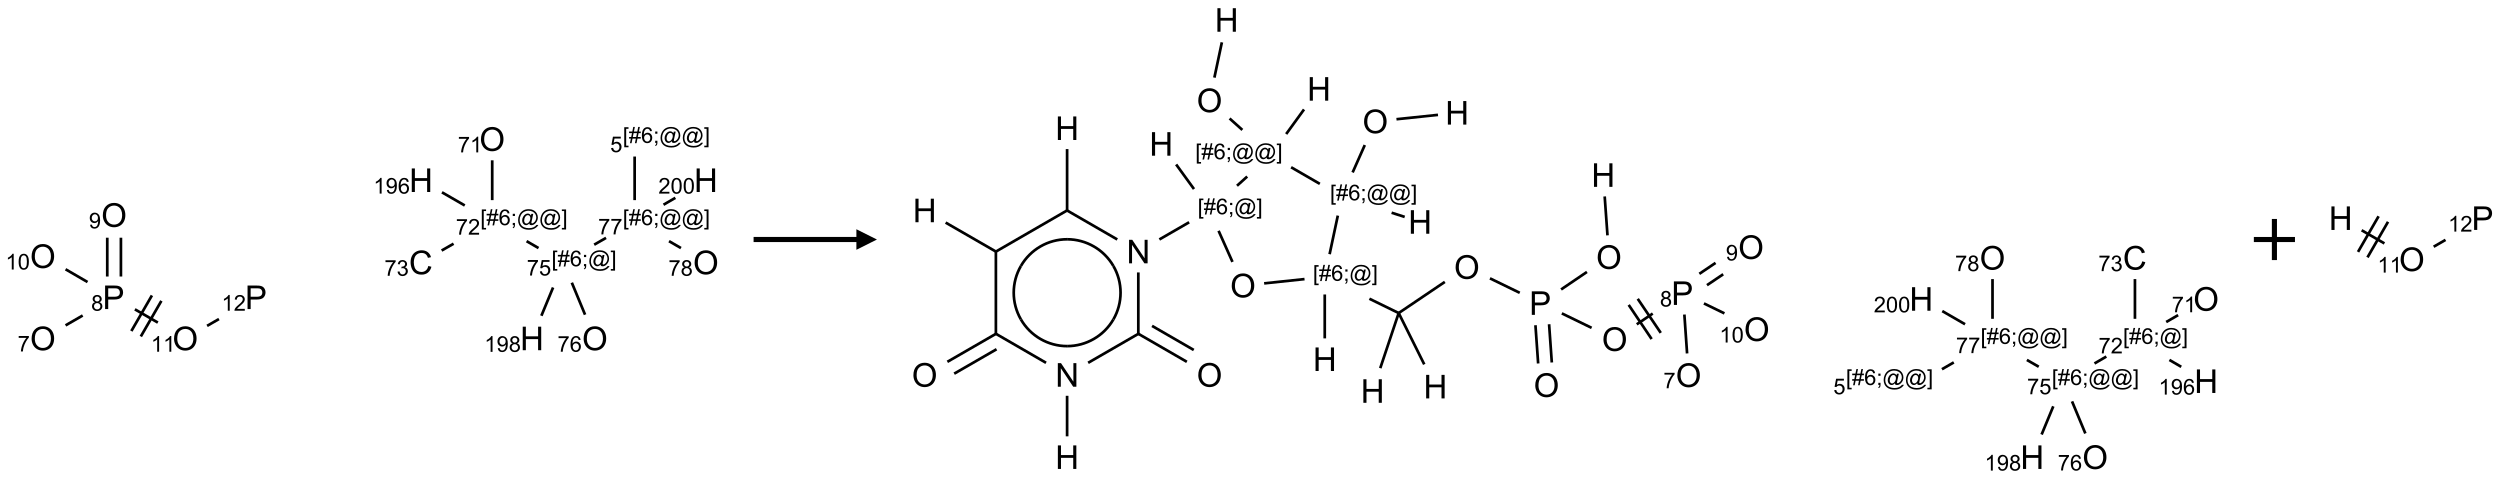 <?xml version="1.0" encoding="UTF-8"?>
<svg xmlns="http://www.w3.org/2000/svg" xmlns:xlink="http://www.w3.org/1999/xlink" width="1216" height="233" viewBox="0 0 1216 233">
<defs>
<g>
<g id="glyph-0-0">
<path d="M 2 0 L 2 -10 L 10 -10 L 10 0 Z M 2.25 -0.25 L 9.75 -0.25 L 9.75 -9.75 L 2.25 -9.75 Z M 2.25 -0.25 "/>
</g>
<g id="glyph-0-1">
<path d="M 0.773 -5.578 C 0.773 -7.48 1.285 -8.969 2.305 -10.043 C 3.324 -11.117 4.645 -11.656 6.258 -11.656 C 7.316 -11.656 8.27 -11.402 9.117 -10.898 C 9.965 -10.395 10.613 -9.688 11.059 -8.785 C 11.504 -7.883 11.727 -6.855 11.727 -5.711 C 11.727 -4.551 11.492 -3.512 11.023 -2.594 C 10.555 -1.676 9.891 -0.984 9.031 -0.512 C 8.172 -0.039 7.246 0.195 6.25 0.195 C 5.172 0.195 4.207 -0.066 3.359 -0.586 C 2.512 -1.105 1.867 -1.816 1.43 -2.719 C 0.992 -3.621 0.773 -4.574 0.773 -5.578 Z M 2.336 -5.555 C 2.336 -4.176 2.707 -3.086 3.449 -2.293 C 4.191 -1.5 5.121 -1.102 6.242 -1.102 C 7.383 -1.102 8.32 -1.504 9.059 -2.305 C 9.797 -3.105 10.164 -4.246 10.164 -5.719 C 10.164 -6.652 10.008 -7.465 9.691 -8.16 C 9.375 -8.855 8.914 -9.395 8.309 -9.777 C 7.703 -10.16 7.02 -10.352 6.266 -10.352 C 5.191 -10.352 4.27 -9.984 3.496 -9.246 C 2.723 -8.508 2.336 -7.277 2.336 -5.555 Z M 2.336 -5.555 "/>
</g>
<g id="glyph-0-2">
<path d="M 1.234 0 L 1.234 -11.453 L 5.555 -11.453 C 6.316 -11.453 6.895 -11.418 7.297 -11.344 C 7.859 -11.25 8.332 -11.07 8.711 -10.809 C 9.09 -10.547 9.398 -10.176 9.629 -9.703 C 9.859 -9.23 9.977 -8.707 9.977 -8.141 C 9.977 -7.168 9.668 -6.344 9.047 -5.668 C 8.426 -4.992 7.309 -4.656 5.688 -4.656 L 2.75 -4.656 L 2.75 0 Z M 2.75 -6.008 L 5.711 -6.008 C 6.691 -6.008 7.387 -6.191 7.797 -6.555 C 8.207 -6.918 8.414 -7.434 8.414 -8.094 C 8.414 -8.574 8.293 -8.984 8.051 -9.324 C 7.809 -9.664 7.488 -9.891 7.094 -10 C 6.84 -10.066 6.367 -10.102 5.68 -10.102 L 2.75 -10.102 Z M 2.75 -6.008 "/>
</g>
<g id="glyph-0-3">
<path d="M 9.406 -4.016 L 10.922 -3.633 C 10.605 -2.387 10.031 -1.438 9.207 -0.785 C 8.383 -0.133 7.371 0.195 6.18 0.195 C 4.945 0.195 3.941 -0.055 3.168 -0.559 C 2.395 -1.062 1.805 -1.789 1.402 -2.742 C 1 -3.695 0.797 -4.719 0.797 -5.812 C 0.797 -7.004 1.023 -8.047 1.48 -8.934 C 1.938 -9.82 2.586 -10.496 3.426 -10.957 C 4.266 -11.418 5.191 -11.648 6.203 -11.648 C 7.348 -11.648 8.312 -11.355 9.094 -10.773 C 9.875 -10.191 10.418 -9.371 10.727 -8.312 L 9.234 -7.961 C 8.969 -8.793 8.582 -9.402 8.078 -9.781 C 7.574 -10.16 6.938 -10.352 6.172 -10.352 C 5.293 -10.352 4.555 -10.141 3.965 -9.719 C 3.375 -9.297 2.957 -8.73 2.719 -8.02 C 2.48 -7.309 2.359 -6.574 2.359 -5.82 C 2.359 -4.848 2.5 -3.996 2.785 -3.27 C 3.07 -2.543 3.512 -2 4.109 -1.641 C 4.707 -1.281 5.355 -1.102 6.055 -1.102 C 6.902 -1.102 7.621 -1.348 8.211 -1.836 C 8.801 -2.324 9.199 -3.051 9.406 -4.016 Z M 9.406 -4.016 "/>
</g>
<g id="glyph-0-4">
<path d="M 1.281 0 L 1.281 -11.453 L 2.797 -11.453 L 2.797 -6.75 L 8.75 -6.75 L 8.75 -11.453 L 10.266 -11.453 L 10.266 0 L 8.75 0 L 8.75 -5.398 L 2.797 -5.398 L 2.797 0 Z M 1.281 0 "/>
</g>
<g id="glyph-0-5">
<path d="M 1.219 0 L 1.219 -11.453 L 2.773 -11.453 L 8.789 -2.461 L 8.789 -11.453 L 10.242 -11.453 L 10.242 0 L 8.688 0 L 2.672 -9 L 2.672 0 Z M 1.219 0 "/>
</g>
<g id="glyph-1-0">
<path d="M 1.332 0 L 1.332 -6.668 L 6.668 -6.668 L 6.668 0 Z M 1.5 -0.168 L 6.5 -0.168 L 6.5 -6.5 L 1.5 -6.5 Z M 1.5 -0.168 "/>
</g>
<g id="glyph-1-1">
<path d="M 0.504 -6.637 L 0.504 -7.535 L 5.449 -7.535 L 5.449 -6.809 C 4.961 -6.289 4.48 -5.602 4.004 -4.746 C 3.527 -3.887 3.156 -3.004 2.895 -2.098 C 2.707 -1.461 2.59 -0.762 2.535 0 L 1.574 0 C 1.582 -0.602 1.703 -1.328 1.926 -2.176 C 2.152 -3.027 2.477 -3.848 2.898 -4.637 C 3.32 -5.426 3.77 -6.094 4.246 -6.637 Z M 0.504 -6.637 "/>
</g>
<g id="glyph-1-2">
<path d="M 1.887 -4.141 C 1.496 -4.281 1.207 -4.484 1.02 -4.75 C 0.832 -5.016 0.738 -5.328 0.738 -5.699 C 0.738 -6.254 0.938 -6.719 1.34 -7.098 C 1.738 -7.477 2.27 -7.668 2.934 -7.668 C 3.598 -7.668 4.137 -7.473 4.543 -7.086 C 4.949 -6.699 5.152 -6.227 5.152 -5.672 C 5.152 -5.316 5.059 -5.008 4.871 -4.746 C 4.688 -4.484 4.406 -4.281 4.027 -4.141 C 4.496 -3.988 4.852 -3.742 5.098 -3.402 C 5.34 -3.062 5.465 -2.656 5.465 -2.184 C 5.465 -1.531 5.234 -0.98 4.77 -0.535 C 4.309 -0.09 3.703 0.129 2.949 0.129 C 2.195 0.129 1.586 -0.094 1.125 -0.539 C 0.664 -0.984 0.434 -1.543 0.434 -2.207 C 0.434 -2.703 0.559 -3.121 0.809 -3.457 C 1.062 -3.793 1.422 -4.02 1.887 -4.141 Z M 1.699 -5.73 C 1.699 -5.367 1.812 -5.074 2.047 -4.844 C 2.281 -4.613 2.582 -4.5 2.953 -4.5 C 3.312 -4.5 3.609 -4.613 3.84 -4.84 C 4.07 -5.066 4.188 -5.348 4.188 -5.676 C 4.188 -6.02 4.07 -6.309 3.832 -6.543 C 3.594 -6.777 3.297 -6.895 2.941 -6.895 C 2.586 -6.895 2.289 -6.781 2.051 -6.551 C 1.816 -6.324 1.699 -6.047 1.699 -5.73 Z M 1.395 -2.203 C 1.395 -1.938 1.461 -1.676 1.586 -1.426 C 1.711 -1.176 1.902 -0.984 2.152 -0.848 C 2.402 -0.711 2.672 -0.641 2.957 -0.641 C 3.406 -0.641 3.777 -0.785 4.066 -1.074 C 4.359 -1.363 4.504 -1.727 4.504 -2.172 C 4.504 -2.625 4.355 -2.996 4.055 -3.293 C 3.754 -3.586 3.379 -3.734 2.926 -3.734 C 2.484 -3.734 2.121 -3.59 1.832 -3.297 C 1.543 -3.004 1.395 -2.641 1.395 -2.203 Z M 1.395 -2.203 "/>
</g>
<g id="glyph-1-3">
<path d="M 0.582 -1.766 L 1.484 -1.848 C 1.562 -1.426 1.707 -1.117 1.922 -0.926 C 2.137 -0.734 2.414 -0.641 2.75 -0.641 C 3.039 -0.641 3.289 -0.707 3.508 -0.84 C 3.727 -0.973 3.902 -1.148 4.043 -1.367 C 4.18 -1.586 4.297 -1.887 4.391 -2.262 C 4.484 -2.637 4.531 -3.016 4.531 -3.406 C 4.531 -3.449 4.531 -3.512 4.527 -3.594 C 4.34 -3.297 4.082 -3.055 3.758 -2.867 C 3.434 -2.68 3.082 -2.59 2.703 -2.59 C 2.07 -2.59 1.535 -2.816 1.098 -3.277 C 0.66 -3.734 0.441 -4.34 0.441 -5.09 C 0.441 -5.863 0.672 -6.484 1.129 -6.957 C 1.586 -7.43 2.156 -7.668 2.844 -7.668 C 3.34 -7.668 3.793 -7.531 4.207 -7.266 C 4.617 -7 4.93 -6.617 5.145 -6.121 C 5.355 -5.629 5.465 -4.91 5.465 -3.973 C 5.465 -2.996 5.359 -2.223 5.145 -1.645 C 4.934 -1.066 4.617 -0.625 4.199 -0.324 C 3.781 -0.02 3.293 0.129 2.73 0.129 C 2.133 0.129 1.645 -0.035 1.266 -0.367 C 0.887 -0.699 0.66 -1.164 0.582 -1.766 Z M 4.422 -5.137 C 4.422 -5.676 4.277 -6.102 3.992 -6.418 C 3.707 -6.734 3.359 -6.891 2.957 -6.891 C 2.543 -6.891 2.18 -6.719 1.871 -6.379 C 1.562 -6.039 1.406 -5.598 1.406 -5.059 C 1.406 -4.57 1.555 -4.176 1.848 -3.871 C 2.141 -3.566 2.5 -3.418 2.934 -3.418 C 3.367 -3.418 3.723 -3.57 4.004 -3.871 C 4.281 -4.176 4.422 -4.598 4.422 -5.137 Z M 4.422 -5.137 "/>
</g>
<g id="glyph-1-4">
<path d="M 3.973 0 L 3.035 0 L 3.035 -5.973 C 2.809 -5.758 2.516 -5.543 2.148 -5.328 C 1.781 -5.113 1.453 -4.953 1.16 -4.844 L 1.16 -5.75 C 1.684 -5.996 2.145 -6.297 2.535 -6.645 C 2.93 -6.996 3.207 -7.336 3.371 -7.668 L 3.973 -7.668 Z M 3.973 0 "/>
</g>
<g id="glyph-1-5">
<path d="M 0.441 -3.766 C 0.441 -4.668 0.535 -5.395 0.723 -5.945 C 0.906 -6.496 1.184 -6.922 1.551 -7.219 C 1.918 -7.516 2.375 -7.668 2.934 -7.668 C 3.344 -7.668 3.703 -7.586 4.012 -7.418 C 4.32 -7.254 4.574 -7.016 4.777 -6.707 C 4.977 -6.395 5.137 -6.016 5.25 -5.57 C 5.363 -5.125 5.422 -4.523 5.422 -3.766 C 5.422 -2.871 5.328 -2.148 5.145 -1.598 C 4.961 -1.047 4.688 -0.621 4.32 -0.32 C 3.953 -0.02 3.492 0.129 2.934 0.129 C 2.195 0.129 1.617 -0.133 1.199 -0.66 C 0.695 -1.297 0.441 -2.332 0.441 -3.766 Z M 1.406 -3.766 C 1.406 -2.512 1.555 -1.68 1.848 -1.262 C 2.141 -0.848 2.5 -0.641 2.934 -0.641 C 3.363 -0.641 3.727 -0.848 4.02 -1.266 C 4.312 -1.684 4.457 -2.516 4.457 -3.766 C 4.457 -5.023 4.312 -5.859 4.02 -6.27 C 3.727 -6.684 3.359 -6.891 2.922 -6.891 C 2.492 -6.891 2.148 -6.707 1.891 -6.344 C 1.566 -5.879 1.406 -5.02 1.406 -3.766 Z M 1.406 -3.766 "/>
</g>
<g id="glyph-1-6">
<path d="M 5.371 -0.902 L 5.371 0 L 0.324 0 C 0.316 -0.227 0.352 -0.441 0.434 -0.652 C 0.562 -0.996 0.766 -1.332 1.051 -1.668 C 1.332 -2 1.742 -2.387 2.277 -2.824 C 3.105 -3.504 3.668 -4.043 3.957 -4.441 C 4.25 -4.84 4.395 -5.215 4.395 -5.566 C 4.395 -5.938 4.262 -6.254 3.996 -6.508 C 3.73 -6.762 3.387 -6.891 2.957 -6.891 C 2.508 -6.891 2.145 -6.754 1.875 -6.484 C 1.605 -6.215 1.469 -5.84 1.465 -5.359 L 0.5 -5.457 C 0.566 -6.176 0.812 -6.727 1.246 -7.102 C 1.676 -7.477 2.254 -7.668 2.98 -7.668 C 3.711 -7.668 4.293 -7.465 4.719 -7.059 C 5.145 -6.652 5.359 -6.148 5.359 -5.547 C 5.359 -5.242 5.297 -4.941 5.172 -4.645 C 5.047 -4.352 4.84 -4.039 4.551 -3.715 C 4.262 -3.387 3.777 -2.938 3.105 -2.371 C 2.543 -1.898 2.18 -1.578 2.02 -1.41 C 1.859 -1.242 1.73 -1.07 1.625 -0.902 Z M 5.371 -0.902 "/>
</g>
<g id="glyph-1-7">
<path d="M 0.723 2.121 L 0.723 -7.637 L 2.793 -7.637 L 2.793 -6.859 L 1.66 -6.859 L 1.66 1.344 L 2.793 1.344 L 2.793 2.121 Z M 0.723 2.121 "/>
</g>
<g id="glyph-1-8">
<path d="M 0.535 0.129 L 0.988 -2.09 L 0.109 -2.09 L 0.109 -2.863 L 1.145 -2.863 L 1.531 -4.754 L 0.109 -4.754 L 0.109 -5.531 L 1.688 -5.531 L 2.141 -7.766 L 2.922 -7.766 L 2.469 -5.531 L 4.109 -5.531 L 4.562 -7.766 L 5.348 -7.766 L 4.895 -5.531 L 5.797 -5.531 L 5.797 -4.754 L 4.738 -4.754 L 4.348 -2.863 L 5.797 -2.863 L 5.797 -2.09 L 4.191 -2.09 L 3.738 0.129 L 2.957 0.129 L 3.406 -2.09 L 1.77 -2.09 L 1.316 0.129 Z M 1.926 -2.863 L 3.562 -2.863 L 3.953 -4.754 L 2.312 -4.754 Z M 1.926 -2.863 "/>
</g>
<g id="glyph-1-9">
<path d="M 5.309 -5.766 L 4.375 -5.691 C 4.293 -6.059 4.172 -6.328 4.02 -6.496 C 3.766 -6.762 3.453 -6.895 3.082 -6.895 C 2.785 -6.895 2.523 -6.812 2.297 -6.645 C 2 -6.43 1.77 -6.117 1.598 -5.703 C 1.43 -5.289 1.34 -4.703 1.332 -3.938 C 1.559 -4.281 1.836 -4.535 2.16 -4.703 C 2.488 -4.871 2.828 -4.953 3.188 -4.953 C 3.812 -4.953 4.344 -4.723 4.785 -4.262 C 5.223 -3.801 5.441 -3.207 5.441 -2.48 C 5.441 -2 5.34 -1.555 5.133 -1.145 C 4.926 -0.73 4.641 -0.418 4.281 -0.199 C 3.922 0.02 3.512 0.129 3.051 0.129 C 2.27 0.129 1.633 -0.156 1.141 -0.73 C 0.648 -1.305 0.402 -2.254 0.402 -3.574 C 0.402 -5.051 0.672 -6.121 1.219 -6.793 C 1.695 -7.375 2.336 -7.668 3.141 -7.668 C 3.742 -7.668 4.234 -7.5 4.617 -7.16 C 5 -6.824 5.23 -6.359 5.309 -5.766 Z M 1.48 -2.473 C 1.48 -2.152 1.547 -1.844 1.684 -1.547 C 1.82 -1.25 2.016 -1.027 2.262 -0.871 C 2.508 -0.719 2.766 -0.641 3.035 -0.641 C 3.434 -0.641 3.773 -0.801 4.059 -1.121 C 4.344 -1.441 4.484 -1.875 4.484 -2.422 C 4.484 -2.949 4.344 -3.367 4.062 -3.668 C 3.781 -3.973 3.426 -4.125 3 -4.125 C 2.578 -4.125 2.219 -3.973 1.922 -3.668 C 1.625 -3.363 1.48 -2.969 1.48 -2.473 Z M 1.48 -2.473 "/>
</g>
<g id="glyph-1-10">
<path d="M 0.949 -4.465 L 0.949 -5.531 L 2.016 -5.531 L 2.016 -4.465 Z M 0.949 0 L 0.949 -1.066 L 2.016 -1.066 L 2.016 0 C 2.016 0.391 1.945 0.711 1.809 0.949 C 1.668 1.191 1.449 1.379 1.145 1.512 L 0.887 1.109 C 1.082 1.023 1.23 0.895 1.324 0.727 C 1.418 0.559 1.469 0.316 1.48 0 Z M 0.949 0 "/>
</g>
<g id="glyph-1-11">
<path d="M 6.047 -0.848 C 5.82 -0.59 5.57 -0.379 5.289 -0.223 C 5.008 -0.062 4.73 0.016 4.449 0.016 C 4.141 0.016 3.84 -0.074 3.547 -0.254 C 3.254 -0.434 3.02 -0.715 2.836 -1.09 C 2.652 -1.465 2.562 -1.875 2.562 -2.324 C 2.562 -2.875 2.703 -3.43 2.988 -3.98 C 3.27 -4.535 3.621 -4.953 4.043 -5.23 C 4.461 -5.508 4.871 -5.645 5.266 -5.645 C 5.566 -5.645 5.855 -5.566 6.129 -5.41 C 6.402 -5.25 6.641 -5.012 6.84 -4.688 L 7.016 -5.496 L 7.949 -5.496 L 7.199 -2 C 7.094 -1.516 7.043 -1.246 7.043 -1.191 C 7.043 -1.098 7.078 -1.02 7.148 -0.949 C 7.219 -0.883 7.305 -0.848 7.406 -0.848 C 7.59 -0.848 7.832 -0.953 8.129 -1.168 C 8.527 -1.445 8.84 -1.816 9.07 -2.285 C 9.301 -2.75 9.418 -3.234 9.418 -3.73 C 9.418 -4.309 9.27 -4.852 8.973 -5.355 C 8.676 -5.859 8.23 -6.262 7.645 -6.562 C 7.055 -6.863 6.406 -7.016 5.691 -7.016 C 4.879 -7.016 4.137 -6.824 3.465 -6.445 C 2.793 -6.066 2.273 -5.52 1.902 -4.809 C 1.535 -4.098 1.348 -3.34 1.348 -2.527 C 1.348 -1.676 1.535 -0.941 1.902 -0.328 C 2.273 0.285 2.809 0.742 3.508 1.035 C 4.207 1.328 4.984 1.473 5.832 1.473 C 6.742 1.473 7.504 1.32 8.121 1.016 C 8.734 0.711 9.195 0.34 9.5 -0.098 L 10.441 -0.098 C 10.266 0.266 9.961 0.637 9.531 1.016 C 9.102 1.395 8.59 1.695 7.996 1.914 C 7.402 2.133 6.688 2.246 5.848 2.246 C 5.078 2.246 4.367 2.145 3.715 1.949 C 3.066 1.75 2.512 1.453 2.051 1.055 C 1.594 0.656 1.25 0.199 1.016 -0.316 C 0.723 -0.973 0.578 -1.684 0.578 -2.441 C 0.578 -3.289 0.75 -4.098 1.098 -4.863 C 1.523 -5.805 2.125 -6.527 2.902 -7.027 C 3.684 -7.527 4.629 -7.777 5.738 -7.777 C 6.602 -7.777 7.375 -7.602 8.059 -7.246 C 8.746 -6.895 9.285 -6.371 9.684 -5.672 C 10.02 -5.07 10.188 -4.418 10.188 -3.715 C 10.188 -2.707 9.832 -1.812 9.125 -1.031 C 8.492 -0.328 7.801 0.02 7.051 0.02 C 6.812 0.02 6.617 -0.016 6.473 -0.09 C 6.324 -0.16 6.215 -0.266 6.145 -0.402 C 6.102 -0.488 6.066 -0.637 6.047 -0.848 Z M 3.527 -2.262 C 3.527 -1.785 3.641 -1.414 3.863 -1.152 C 4.09 -0.887 4.348 -0.754 4.641 -0.754 C 4.836 -0.754 5.039 -0.812 5.254 -0.93 C 5.469 -1.047 5.676 -1.219 5.871 -1.449 C 6.066 -1.676 6.23 -1.969 6.355 -2.32 C 6.48 -2.672 6.543 -3.027 6.543 -3.379 C 6.543 -3.852 6.426 -4.219 6.191 -4.48 C 5.957 -4.738 5.672 -4.871 5.332 -4.871 C 5.109 -4.871 4.902 -4.812 4.707 -4.699 C 4.512 -4.586 4.32 -4.406 4.137 -4.156 C 3.953 -3.906 3.805 -3.602 3.691 -3.246 C 3.582 -2.887 3.527 -2.559 3.527 -2.262 Z M 3.527 -2.262 "/>
</g>
<g id="glyph-1-12">
<path d="M 2.27 2.121 L 0.203 2.121 L 0.203 1.344 L 1.332 1.344 L 1.332 -6.859 L 0.203 -6.859 L 0.203 -7.637 L 2.27 -7.637 Z M 2.27 2.121 "/>
</g>
<g id="glyph-1-13">
<path d="M 0.449 -2.016 L 1.387 -2.141 C 1.492 -1.609 1.676 -1.227 1.934 -0.992 C 2.191 -0.758 2.508 -0.641 2.879 -0.641 C 3.32 -0.641 3.695 -0.793 3.996 -1.098 C 4.301 -1.402 4.453 -1.781 4.453 -2.234 C 4.453 -2.664 4.312 -3.02 4.031 -3.301 C 3.75 -3.578 3.391 -3.719 2.957 -3.719 C 2.781 -3.719 2.562 -3.684 2.297 -3.613 L 2.402 -4.438 C 2.465 -4.43 2.516 -4.426 2.551 -4.426 C 2.949 -4.426 3.312 -4.531 3.629 -4.738 C 3.949 -4.949 4.109 -5.27 4.109 -5.703 C 4.109 -6.047 3.992 -6.332 3.762 -6.559 C 3.527 -6.785 3.227 -6.895 2.859 -6.895 C 2.496 -6.895 2.191 -6.781 1.949 -6.551 C 1.707 -6.324 1.547 -5.98 1.48 -5.52 L 0.543 -5.688 C 0.656 -6.316 0.918 -6.805 1.324 -7.148 C 1.73 -7.492 2.234 -7.668 2.84 -7.668 C 3.254 -7.668 3.641 -7.578 3.988 -7.398 C 4.34 -7.219 4.609 -6.977 4.793 -6.668 C 4.98 -6.359 5.074 -6.031 5.074 -5.684 C 5.074 -5.352 4.984 -5.051 4.809 -4.781 C 4.629 -4.512 4.367 -4.297 4.02 -4.137 C 4.473 -4.031 4.824 -3.816 5.074 -3.488 C 5.324 -3.16 5.449 -2.75 5.449 -2.254 C 5.449 -1.59 5.203 -1.023 4.719 -0.559 C 4.234 -0.098 3.617 0.137 2.875 0.137 C 2.203 0.137 1.648 -0.062 1.207 -0.465 C 0.762 -0.863 0.512 -1.379 0.449 -2.016 Z M 0.449 -2.016 "/>
</g>
<g id="glyph-1-14">
<path d="M 0.441 -2 L 1.426 -2.082 C 1.5 -1.605 1.668 -1.242 1.934 -1.004 C 2.199 -0.762 2.52 -0.641 2.895 -0.641 C 3.348 -0.641 3.73 -0.812 4.043 -1.152 C 4.355 -1.492 4.512 -1.941 4.512 -2.504 C 4.512 -3.039 4.359 -3.461 4.059 -3.77 C 3.758 -4.078 3.367 -4.234 2.879 -4.234 C 2.578 -4.234 2.305 -4.164 2.062 -4.027 C 1.82 -3.891 1.629 -3.715 1.488 -3.496 L 0.609 -3.609 L 1.348 -7.531 L 5.145 -7.531 L 5.145 -6.637 L 2.098 -6.637 L 1.688 -4.582 C 2.145 -4.902 2.625 -5.062 3.129 -5.062 C 3.797 -5.062 4.359 -4.832 4.816 -4.371 C 5.277 -3.91 5.504 -3.312 5.504 -2.59 C 5.504 -1.898 5.305 -1.301 4.902 -0.797 C 4.41 -0.18 3.742 0.129 2.895 0.129 C 2.199 0.129 1.633 -0.062 1.195 -0.453 C 0.758 -0.844 0.504 -1.359 0.441 -2 Z M 0.441 -2 "/>
</g>
</g>
</defs>
<path fill="none" stroke-width="0.033" stroke-linecap="butt" stroke-linejoin="miter" stroke="rgb(0%, 0%, 0%)" stroke-opacity="1" stroke-miterlimit="10" d="M 0.276 2.265 L 0.484 2.145 " transform="matrix(40, 0, 0, 40, 20.852, 67.66)"/>
<path fill="none" stroke-width="0.033" stroke-linecap="butt" stroke-linejoin="miter" stroke="rgb(0%, 0%, 0%)" stroke-opacity="1" stroke-miterlimit="10" d="M 0.949 1.671 L 0.949 1.199 " transform="matrix(40, 0, 0, 40, 20.852, 67.66)"/>
<path fill="none" stroke-width="0.033" stroke-linecap="butt" stroke-linejoin="miter" stroke="rgb(0%, 0%, 0%)" stroke-opacity="1" stroke-miterlimit="10" d="M 0.783 1.671 L 0.783 1.199 " transform="matrix(40, 0, 0, 40, 20.852, 67.66)"/>
<path fill="none" stroke-width="0.033" stroke-linecap="butt" stroke-linejoin="miter" stroke="rgb(0%, 0%, 0%)" stroke-opacity="1" stroke-miterlimit="10" d="M 0.543 1.738 L 0.276 1.583 " transform="matrix(40, 0, 0, 40, 20.852, 67.66)"/>
<path fill="none" stroke-width="0.033" stroke-linecap="butt" stroke-linejoin="miter" stroke="rgb(0%, 0%, 0%)" stroke-opacity="1" stroke-miterlimit="10" d="M 1.119 2.07 L 1.398 2.231 " transform="matrix(40, 0, 0, 40, 20.852, 67.66)"/>
<path fill="none" stroke-width="0.033" stroke-linecap="butt" stroke-linejoin="miter" stroke="rgb(0%, 0%, 0%)" stroke-opacity="1" stroke-miterlimit="10" d="M 1.191 2.4 L 1.441 1.967 " transform="matrix(40, 0, 0, 40, 20.852, 67.66)"/>
<path fill="none" stroke-width="0.033" stroke-linecap="butt" stroke-linejoin="miter" stroke="rgb(0%, 0%, 0%)" stroke-opacity="1" stroke-miterlimit="10" d="M 1.076 2.334 L 1.326 1.901 " transform="matrix(40, 0, 0, 40, 20.852, 67.66)"/>
<path fill="none" stroke-width="0.033" stroke-linecap="butt" stroke-linejoin="miter" stroke="rgb(0%, 0%, 0%)" stroke-opacity="1" stroke-miterlimit="10" d="M 1.997 2.271 L 2.141 2.188 " transform="matrix(40, 0, 0, 40, 20.852, 67.66)"/>
<path fill="none" stroke-width="0.033" stroke-linecap="butt" stroke-linejoin="miter" stroke="rgb(0%, 0%, 0%)" stroke-opacity="1" stroke-miterlimit="10" d="M 5.464 0.258 L 5.464 0.742 " transform="matrix(40, 0, 0, 40, 20.852, 67.66)"/>
<path fill="none" stroke-width="0.033" stroke-linecap="butt" stroke-linejoin="miter" stroke="rgb(0%, 0%, 0%)" stroke-opacity="1" stroke-miterlimit="10" d="M 4.994 1.272 L 4.849 1.355 " transform="matrix(40, 0, 0, 40, 20.852, 67.66)"/>
<path fill="none" stroke-width="0.033" stroke-linecap="butt" stroke-linejoin="miter" stroke="rgb(0%, 0%, 0%)" stroke-opacity="1" stroke-miterlimit="10" d="M 5.13 0.807 L 4.853 0.647 " transform="matrix(40, 0, 0, 40, 20.852, 67.66)"/>
<path fill="none" stroke-width="0.033" stroke-linecap="butt" stroke-linejoin="miter" stroke="rgb(0%, 0%, 0%)" stroke-opacity="1" stroke-miterlimit="10" d="M 5.882 1.241 L 6.027 1.325 " transform="matrix(40, 0, 0, 40, 20.852, 67.66)"/>
<path fill="none" stroke-width="0.033" stroke-linecap="butt" stroke-linejoin="miter" stroke="rgb(0%, 0%, 0%)" stroke-opacity="1" stroke-miterlimit="10" d="M 6.432 1.746 L 6.593 2.135 " transform="matrix(40, 0, 0, 40, 20.852, 67.66)"/>
<path fill="none" stroke-width="0.033" stroke-linecap="butt" stroke-linejoin="miter" stroke="rgb(0%, 0%, 0%)" stroke-opacity="1" stroke-miterlimit="10" d="M 6.204 1.805 L 6.062 2.148 " transform="matrix(40, 0, 0, 40, 20.852, 67.66)"/>
<path fill="none" stroke-width="0.033" stroke-linecap="butt" stroke-linejoin="miter" stroke="rgb(0%, 0%, 0%)" stroke-opacity="1" stroke-miterlimit="10" d="M 6.704 1.284 L 6.848 1.201 " transform="matrix(40, 0, 0, 40, 20.852, 67.66)"/>
<path fill="none" stroke-width="0.033" stroke-linecap="butt" stroke-linejoin="miter" stroke="rgb(0%, 0%, 0%)" stroke-opacity="1" stroke-miterlimit="10" d="M 7.196 0.742 L 7.196 0.212 " transform="matrix(40, 0, 0, 40, 20.852, 67.66)"/>
<path fill="none" stroke-width="0.033" stroke-linecap="butt" stroke-linejoin="miter" stroke="rgb(0%, 0%, 0%)" stroke-opacity="1" stroke-miterlimit="10" d="M 7.614 1.241 L 7.759 1.325 " transform="matrix(40, 0, 0, 40, 20.852, 67.66)"/>
<path fill="none" stroke-width="0.033" stroke-linecap="butt" stroke-linejoin="miter" stroke="rgb(0%, 0%, 0%)" stroke-opacity="1" stroke-miterlimit="10" d="M 7.547 0.798 L 7.691 0.714 " transform="matrix(40, 0, 0, 40, 20.852, 67.66)"/>
<g fill="rgb(0%, 0%, 0%)" fill-opacity="1">
<use xlink:href="#glyph-0-1" x="14.602" y="170.348"/>
</g>
<g fill="rgb(0%, 0%, 0%)" fill-opacity="1">
<use xlink:href="#glyph-1-1" x="8.594" y="170.965"/>
</g>
<g fill="rgb(0%, 0%, 0%)" fill-opacity="1">
<use xlink:href="#glyph-0-2" x="49.887" y="150.344"/>
</g>
<g fill="rgb(0%, 0%, 0%)" fill-opacity="1">
<use xlink:href="#glyph-1-2" x="44.324" y="151.137"/>
</g>
<g fill="rgb(0%, 0%, 0%)" fill-opacity="1">
<use xlink:href="#glyph-0-1" x="49.242" y="110.348"/>
</g>
<g fill="rgb(0%, 0%, 0%)" fill-opacity="1">
<use xlink:href="#glyph-1-3" x="43.219" y="111.094"/>
</g>
<g fill="rgb(0%, 0%, 0%)" fill-opacity="1">
<use xlink:href="#glyph-0-1" x="14.602" y="130.348"/>
</g>
<g fill="rgb(0%, 0%, 0%)" fill-opacity="1">
<use xlink:href="#glyph-1-4" x="2.688" y="131.094"/>
<use xlink:href="#glyph-1-5" x="8.62" y="131.094"/>
</g>
<g fill="rgb(0%, 0%, 0%)" fill-opacity="1">
<use xlink:href="#glyph-0-1" x="83.883" y="170.348"/>
</g>
<g fill="rgb(0%, 0%, 0%)" fill-opacity="1">
<use xlink:href="#glyph-1-4" x="73.414" y="171.094"/>
<use xlink:href="#glyph-1-4" x="79.346" y="171.094"/>
</g>
<g fill="rgb(0%, 0%, 0%)" fill-opacity="1">
<use xlink:href="#glyph-0-2" x="119.172" y="150.344"/>
</g>
<g fill="rgb(0%, 0%, 0%)" fill-opacity="1">
<use xlink:href="#glyph-1-4" x="107.766" y="151.137"/>
<use xlink:href="#glyph-1-6" x="113.698" y="151.137"/>
</g>
<g fill="rgb(0%, 0%, 0%)" fill-opacity="1">
<use xlink:href="#glyph-0-1" x="233.168" y="73.391"/>
</g>
<g fill="rgb(0%, 0%, 0%)" fill-opacity="1">
<use xlink:href="#glyph-1-1" x="222.699" y="74.141"/>
<use xlink:href="#glyph-1-4" x="228.632" y="74.141"/>
</g>
<g fill="rgb(0%, 0%, 0%)" fill-opacity="1">
<use xlink:href="#glyph-1-7" x="233.629" y="109.512"/>
<use xlink:href="#glyph-1-8" x="236.592" y="109.512"/>
<use xlink:href="#glyph-1-9" x="242.525" y="109.512"/>
<use xlink:href="#glyph-1-10" x="248.457" y="109.512"/>
<use xlink:href="#glyph-1-11" x="251.421" y="109.512"/>
<use xlink:href="#glyph-1-11" x="262.249" y="109.512"/>
<use xlink:href="#glyph-1-12" x="273.077" y="109.512"/>
</g>
<g fill="rgb(0%, 0%, 0%)" fill-opacity="1">
<use xlink:href="#glyph-1-1" x="221.715" y="114.141"/>
<use xlink:href="#glyph-1-6" x="227.647" y="114.141"/>
</g>
<g fill="rgb(0%, 0%, 0%)" fill-opacity="1">
<use xlink:href="#glyph-0-3" x="198.918" y="133.387"/>
</g>
<g fill="rgb(0%, 0%, 0%)" fill-opacity="1">
<use xlink:href="#glyph-1-1" x="186.996" y="134.141"/>
<use xlink:href="#glyph-1-13" x="192.928" y="134.141"/>
</g>
<g fill="rgb(0%, 0%, 0%)" fill-opacity="1">
<use xlink:href="#glyph-0-4" x="199.004" y="93.387"/>
</g>
<g fill="rgb(0%, 0%, 0%)" fill-opacity="1">
<use xlink:href="#glyph-1-4" x="181.641" y="94.18"/>
<use xlink:href="#glyph-1-3" x="187.573" y="94.18"/>
<use xlink:href="#glyph-1-9" x="193.505" y="94.18"/>
</g>
<g fill="rgb(0%, 0%, 0%)" fill-opacity="1">
<use xlink:href="#glyph-1-7" x="268.27" y="129.512"/>
<use xlink:href="#glyph-1-8" x="271.233" y="129.512"/>
<use xlink:href="#glyph-1-9" x="277.165" y="129.512"/>
<use xlink:href="#glyph-1-10" x="283.098" y="129.512"/>
<use xlink:href="#glyph-1-11" x="286.061" y="129.512"/>
<use xlink:href="#glyph-1-12" x="296.889" y="129.512"/>
</g>
<g fill="rgb(0%, 0%, 0%)" fill-opacity="1">
<use xlink:href="#glyph-1-1" x="256.223" y="134.012"/>
<use xlink:href="#glyph-1-14" x="262.155" y="134.012"/>
</g>
<g fill="rgb(0%, 0%, 0%)" fill-opacity="1">
<use xlink:href="#glyph-0-1" x="283.113" y="170.348"/>
</g>
<g fill="rgb(0%, 0%, 0%)" fill-opacity="1">
<use xlink:href="#glyph-1-1" x="271.176" y="171.094"/>
<use xlink:href="#glyph-1-9" x="277.108" y="171.094"/>
</g>
<g fill="rgb(0%, 0%, 0%)" fill-opacity="1">
<use xlink:href="#glyph-0-4" x="252.977" y="170.344"/>
</g>
<g fill="rgb(0%, 0%, 0%)" fill-opacity="1">
<use xlink:href="#glyph-1-4" x="235.594" y="171.137"/>
<use xlink:href="#glyph-1-3" x="241.526" y="171.137"/>
<use xlink:href="#glyph-1-2" x="247.458" y="171.137"/>
</g>
<g fill="rgb(0%, 0%, 0%)" fill-opacity="1">
<use xlink:href="#glyph-1-7" x="302.91" y="109.512"/>
<use xlink:href="#glyph-1-8" x="305.874" y="109.512"/>
<use xlink:href="#glyph-1-9" x="311.806" y="109.512"/>
<use xlink:href="#glyph-1-10" x="317.738" y="109.512"/>
<use xlink:href="#glyph-1-11" x="320.702" y="109.512"/>
<use xlink:href="#glyph-1-11" x="331.53" y="109.512"/>
<use xlink:href="#glyph-1-12" x="342.358" y="109.512"/>
</g>
<g fill="rgb(0%, 0%, 0%)" fill-opacity="1">
<use xlink:href="#glyph-1-1" x="290.922" y="114.012"/>
<use xlink:href="#glyph-1-1" x="296.854" y="114.012"/>
</g>
<g fill="rgb(0%, 0%, 0%)" fill-opacity="1">
<use xlink:href="#glyph-1-7" x="302.91" y="69.512"/>
<use xlink:href="#glyph-1-8" x="305.874" y="69.512"/>
<use xlink:href="#glyph-1-9" x="311.806" y="69.512"/>
<use xlink:href="#glyph-1-10" x="317.738" y="69.512"/>
<use xlink:href="#glyph-1-11" x="320.702" y="69.512"/>
<use xlink:href="#glyph-1-11" x="331.53" y="69.512"/>
<use xlink:href="#glyph-1-12" x="342.358" y="69.512"/>
</g>
<g fill="rgb(0%, 0%, 0%)" fill-opacity="1">
<use xlink:href="#glyph-1-14" x="296.797" y="74.008"/>
</g>
<g fill="rgb(0%, 0%, 0%)" fill-opacity="1">
<use xlink:href="#glyph-0-1" x="337.09" y="133.391"/>
</g>
<g fill="rgb(0%, 0%, 0%)" fill-opacity="1">
<use xlink:href="#glyph-1-1" x="325.133" y="134.141"/>
<use xlink:href="#glyph-1-2" x="331.065" y="134.141"/>
</g>
<g fill="rgb(0%, 0%, 0%)" fill-opacity="1">
<use xlink:href="#glyph-0-4" x="337.566" y="93.387"/>
</g>
<g fill="rgb(0%, 0%, 0%)" fill-opacity="1">
<use xlink:href="#glyph-1-6" x="320.227" y="94.18"/>
<use xlink:href="#glyph-1-5" x="326.159" y="94.18"/>
<use xlink:href="#glyph-1-5" x="332.091" y="94.18"/>
</g>
<path fill-rule="nonzero" fill="rgb(0%, 0%, 0%)" fill-opacity="1" d="M 366.547 117.75 L 416.547 117.75 L 416.547 121.5 L 426.547 116.5 L 416.547 111.5 L 416.547 115.25 L 366.547 115.25 "/>
<path fill="none" stroke-width="0.033" stroke-linecap="butt" stroke-linejoin="miter" stroke="rgb(0%, 0%, 0%)" stroke-opacity="1" stroke-miterlimit="10" d="M 6.242 1.154 L 5.737 1.207 " transform="matrix(40, 0, 0, 40, 449.758, 9.711)"/>
<path fill="none" stroke-width="0.033" stroke-linecap="butt" stroke-linejoin="miter" stroke="rgb(0%, 0%, 0%)" stroke-opacity="1" stroke-miterlimit="10" d="M 5.352 1.521 L 5.204 1.854 " transform="matrix(40, 0, 0, 40, 449.758, 9.711)"/>
<path fill="none" stroke-width="0.033" stroke-linecap="butt" stroke-linejoin="miter" stroke="rgb(0%, 0%, 0%)" stroke-opacity="1" stroke-miterlimit="10" d="M 5.678 2.344 L 5.837 2.395 " transform="matrix(40, 0, 0, 40, 449.758, 9.711)"/>
<path fill="none" stroke-width="0.033" stroke-linecap="butt" stroke-linejoin="miter" stroke="rgb(0%, 0%, 0%)" stroke-opacity="1" stroke-miterlimit="10" d="M 4.805 1.993 L 4.456 1.791 " transform="matrix(40, 0, 0, 40, 449.758, 9.711)"/>
<path fill="none" stroke-width="0.033" stroke-linecap="butt" stroke-linejoin="miter" stroke="rgb(0%, 0%, 0%)" stroke-opacity="1" stroke-miterlimit="10" d="M 4.396 1.387 L 4.613 1.088 " transform="matrix(40, 0, 0, 40, 449.758, 9.711)"/>
<path fill="none" stroke-width="0.033" stroke-linecap="butt" stroke-linejoin="miter" stroke="rgb(0%, 0%, 0%)" stroke-opacity="1" stroke-miterlimit="10" d="M 3.863 1.337 L 3.708 1.198 " transform="matrix(40, 0, 0, 40, 449.758, 9.711)"/>
<path fill="none" stroke-width="0.033" stroke-linecap="butt" stroke-linejoin="miter" stroke="rgb(0%, 0%, 0%)" stroke-opacity="1" stroke-miterlimit="10" d="M 3.523 0.701 L 3.614 0.272 " transform="matrix(40, 0, 0, 40, 449.758, 9.711)"/>
<path fill="none" stroke-width="0.033" stroke-linecap="butt" stroke-linejoin="miter" stroke="rgb(0%, 0%, 0%)" stroke-opacity="1" stroke-miterlimit="10" d="M 3.922 1.904 L 3.798 2.016 " transform="matrix(40, 0, 0, 40, 449.758, 9.711)"/>
<path fill="none" stroke-width="0.033" stroke-linecap="butt" stroke-linejoin="miter" stroke="rgb(0%, 0%, 0%)" stroke-opacity="1" stroke-miterlimit="10" d="M 3.275 2.056 L 3.058 1.757 " transform="matrix(40, 0, 0, 40, 449.758, 9.711)"/>
<path fill="none" stroke-width="0.033" stroke-linecap="butt" stroke-linejoin="miter" stroke="rgb(0%, 0%, 0%)" stroke-opacity="1" stroke-miterlimit="10" d="M 3.216 2.46 L 2.854 2.669 " transform="matrix(40, 0, 0, 40, 449.758, 9.711)"/>
<path fill="none" stroke-width="0.033" stroke-linecap="butt" stroke-linejoin="miter" stroke="rgb(0%, 0%, 0%)" stroke-opacity="1" stroke-miterlimit="10" d="M 2.342 2.669 L 1.724 2.312 " transform="matrix(40, 0, 0, 40, 449.758, 9.711)"/>
<path fill="none" stroke-width="0.033" stroke-linecap="butt" stroke-linejoin="miter" stroke="rgb(0%, 0%, 0%)" stroke-opacity="1" stroke-miterlimit="10" d="M 1.732 2.326 L 1.732 1.57 " transform="matrix(40, 0, 0, 40, 449.758, 9.711)"/>
<path fill="none" stroke-width="0.033" stroke-linecap="butt" stroke-linejoin="miter" stroke="rgb(0%, 0%, 0%)" stroke-opacity="1" stroke-miterlimit="10" d="M 1.732 2.316 L 0.858 2.821 " transform="matrix(40, 0, 0, 40, 449.758, 9.711)"/>
<path fill="none" stroke-width="0.033" stroke-linecap="butt" stroke-linejoin="miter" stroke="rgb(0%, 0%, 0%)" stroke-opacity="1" stroke-miterlimit="10" d="M 0.874 2.821 L 0.255 2.464 " transform="matrix(40, 0, 0, 40, 449.758, 9.711)"/>
<path fill="none" stroke-width="0.033" stroke-linecap="butt" stroke-linejoin="miter" stroke="rgb(0%, 0%, 0%)" stroke-opacity="1" stroke-miterlimit="10" d="M 0.866 2.816 L 0.866 3.826 " transform="matrix(40, 0, 0, 40, 449.758, 9.711)"/>
<path fill="none" stroke-width="0.033" stroke-linecap="butt" stroke-linejoin="miter" stroke="rgb(0%, 0%, 0%)" stroke-opacity="1" stroke-miterlimit="10" d="M 0.874 3.812 L 0.276 4.157 " transform="matrix(40, 0, 0, 40, 449.758, 9.711)"/>
<path fill="none" stroke-width="0.033" stroke-linecap="butt" stroke-linejoin="miter" stroke="rgb(0%, 0%, 0%)" stroke-opacity="1" stroke-miterlimit="10" d="M 0.874 4.004 L 0.359 4.301 " transform="matrix(40, 0, 0, 40, 449.758, 9.711)"/>
<path fill="none" stroke-width="0.033" stroke-linecap="butt" stroke-linejoin="miter" stroke="rgb(0%, 0%, 0%)" stroke-opacity="1" stroke-miterlimit="10" d="M 0.866 3.816 L 1.476 4.169 " transform="matrix(40, 0, 0, 40, 449.758, 9.711)"/>
<path fill="none" stroke-width="0.033" stroke-linecap="butt" stroke-linejoin="miter" stroke="rgb(0%, 0%, 0%)" stroke-opacity="1" stroke-miterlimit="10" d="M 1.732 4.57 L 1.732 5.063 " transform="matrix(40, 0, 0, 40, 449.758, 9.711)"/>
<path fill="none" stroke-width="0.033" stroke-linecap="butt" stroke-linejoin="miter" stroke="rgb(0%, 0%, 0%)" stroke-opacity="1" stroke-miterlimit="10" d="M 1.988 4.169 L 2.606 3.812 " transform="matrix(40, 0, 0, 40, 449.758, 9.711)"/>
<path fill="none" stroke-width="0.033" stroke-linecap="butt" stroke-linejoin="miter" stroke="rgb(0%, 0%, 0%)" stroke-opacity="1" stroke-miterlimit="10" d="M 2.598 3.826 L 2.598 3.07 " transform="matrix(40, 0, 0, 40, 449.758, 9.711)"/>
<path fill="none" stroke-width="0.033" stroke-linecap="butt" stroke-linejoin="miter" stroke="rgb(0%, 0%, 0%)" stroke-opacity="1" stroke-miterlimit="10" d="M 2.598 3.816 L 3.188 4.157 " transform="matrix(40, 0, 0, 40, 449.758, 9.711)"/>
<path fill="none" stroke-width="0.033" stroke-linecap="butt" stroke-linejoin="miter" stroke="rgb(0%, 0%, 0%)" stroke-opacity="1" stroke-miterlimit="10" d="M 2.765 3.72 L 3.272 4.013 " transform="matrix(40, 0, 0, 40, 449.758, 9.711)"/>
<path fill="none" stroke-width="0.033" stroke-linecap="butt" stroke-linejoin="miter" stroke="rgb(0%, 0%, 0%)" stroke-opacity="1" stroke-miterlimit="10" d="M 3.574 2.564 L 3.743 2.942 " transform="matrix(40, 0, 0, 40, 449.758, 9.711)"/>
<path fill="none" stroke-width="0.033" stroke-linecap="butt" stroke-linejoin="miter" stroke="rgb(0%, 0%, 0%)" stroke-opacity="1" stroke-miterlimit="10" d="M 4.128 3.203 L 4.619 3.151 " transform="matrix(40, 0, 0, 40, 449.758, 9.711)"/>
<path fill="none" stroke-width="0.033" stroke-linecap="butt" stroke-linejoin="miter" stroke="rgb(0%, 0%, 0%)" stroke-opacity="1" stroke-miterlimit="10" d="M 4.924 2.848 L 5.024 2.379 " transform="matrix(40, 0, 0, 40, 449.758, 9.711)"/>
<path fill="none" stroke-width="0.033" stroke-linecap="butt" stroke-linejoin="miter" stroke="rgb(0%, 0%, 0%)" stroke-opacity="1" stroke-miterlimit="10" d="M 4.865 3.338 L 4.865 3.872 " transform="matrix(40, 0, 0, 40, 449.758, 9.711)"/>
<path fill="none" stroke-width="0.033" stroke-linecap="butt" stroke-linejoin="miter" stroke="rgb(0%, 0%, 0%)" stroke-opacity="1" stroke-miterlimit="10" d="M 5.408 3.39 L 5.764 3.564 " transform="matrix(40, 0, 0, 40, 449.758, 9.711)"/>
<path fill="none" stroke-width="0.033" stroke-linecap="butt" stroke-linejoin="miter" stroke="rgb(0%, 0%, 0%)" stroke-opacity="1" stroke-miterlimit="10" d="M 5.764 3.564 L 5.54 4.234 " transform="matrix(40, 0, 0, 40, 449.758, 9.711)"/>
<path fill="none" stroke-width="0.033" stroke-linecap="butt" stroke-linejoin="miter" stroke="rgb(0%, 0%, 0%)" stroke-opacity="1" stroke-miterlimit="10" d="M 5.764 3.564 L 6.075 4.188 " transform="matrix(40, 0, 0, 40, 449.758, 9.711)"/>
<path fill="none" stroke-width="0.033" stroke-linecap="butt" stroke-linejoin="miter" stroke="rgb(0%, 0%, 0%)" stroke-opacity="1" stroke-miterlimit="10" d="M 5.764 3.564 L 6.325 3.185 " transform="matrix(40, 0, 0, 40, 449.758, 9.711)"/>
<path fill="none" stroke-width="0.033" stroke-linecap="butt" stroke-linejoin="miter" stroke="rgb(0%, 0%, 0%)" stroke-opacity="1" stroke-miterlimit="10" d="M 6.874 3.142 L 7.236 3.318 " transform="matrix(40, 0, 0, 40, 449.758, 9.711)"/>
<path fill="none" stroke-width="0.033" stroke-linecap="butt" stroke-linejoin="miter" stroke="rgb(0%, 0%, 0%)" stroke-opacity="1" stroke-miterlimit="10" d="M 7.427 3.712 L 7.46 4.177 " transform="matrix(40, 0, 0, 40, 449.758, 9.711)"/>
<path fill="none" stroke-width="0.033" stroke-linecap="butt" stroke-linejoin="miter" stroke="rgb(0%, 0%, 0%)" stroke-opacity="1" stroke-miterlimit="10" d="M 7.593 3.7 L 7.626 4.165 " transform="matrix(40, 0, 0, 40, 449.758, 9.711)"/>
<path fill="none" stroke-width="0.033" stroke-linecap="butt" stroke-linejoin="miter" stroke="rgb(0%, 0%, 0%)" stroke-opacity="1" stroke-miterlimit="10" d="M 7.739 3.277 L 8.053 3.064 " transform="matrix(40, 0, 0, 40, 449.758, 9.711)"/>
<path fill="none" stroke-width="0.033" stroke-linecap="butt" stroke-linejoin="miter" stroke="rgb(0%, 0%, 0%)" stroke-opacity="1" stroke-miterlimit="10" d="M 8.303 2.619 L 8.269 2.146 " transform="matrix(40, 0, 0, 40, 449.758, 9.711)"/>
<path fill="none" stroke-width="0.033" stroke-linecap="butt" stroke-linejoin="miter" stroke="rgb(0%, 0%, 0%)" stroke-opacity="1" stroke-miterlimit="10" d="M 7.748 3.568 L 8.11 3.744 " transform="matrix(40, 0, 0, 40, 449.758, 9.711)"/>
<path fill="none" stroke-width="0.033" stroke-linecap="butt" stroke-linejoin="miter" stroke="rgb(0%, 0%, 0%)" stroke-opacity="1" stroke-miterlimit="10" d="M 8.659 3.701 L 8.853 3.57 " transform="matrix(40, 0, 0, 40, 449.758, 9.711)"/>
<path fill="none" stroke-width="0.033" stroke-linecap="butt" stroke-linejoin="miter" stroke="rgb(0%, 0%, 0%)" stroke-opacity="1" stroke-miterlimit="10" d="M 8.951 3.805 L 8.671 3.391 " transform="matrix(40, 0, 0, 40, 449.758, 9.711)"/>
<path fill="none" stroke-width="0.033" stroke-linecap="butt" stroke-linejoin="miter" stroke="rgb(0%, 0%, 0%)" stroke-opacity="1" stroke-miterlimit="10" d="M 8.84 3.88 L 8.561 3.465 " transform="matrix(40, 0, 0, 40, 449.758, 9.711)"/>
<path fill="none" stroke-width="0.033" stroke-linecap="butt" stroke-linejoin="miter" stroke="rgb(0%, 0%, 0%)" stroke-opacity="1" stroke-miterlimit="10" d="M 9.238 3.582 L 9.271 4.055 " transform="matrix(40, 0, 0, 40, 449.758, 9.711)"/>
<path fill="none" stroke-width="0.033" stroke-linecap="butt" stroke-linejoin="miter" stroke="rgb(0%, 0%, 0%)" stroke-opacity="1" stroke-miterlimit="10" d="M 9.513 3.225 L 9.71 3.092 " transform="matrix(40, 0, 0, 40, 449.758, 9.711)"/>
<path fill="none" stroke-width="0.033" stroke-linecap="butt" stroke-linejoin="miter" stroke="rgb(0%, 0%, 0%)" stroke-opacity="1" stroke-miterlimit="10" d="M 9.42 3.087 L 9.617 2.954 " transform="matrix(40, 0, 0, 40, 449.758, 9.711)"/>
<path fill="none" stroke-width="0.033" stroke-linecap="butt" stroke-linejoin="miter" stroke="rgb(0%, 0%, 0%)" stroke-opacity="1" stroke-miterlimit="10" d="M 9.476 3.447 L 9.725 3.568 " transform="matrix(40, 0, 0, 40, 449.758, 9.711)"/>
<path fill="none" stroke-width="0.033" stroke-linecap="butt" stroke-linejoin="miter" stroke="rgb(0%, 0%, 0%)" stroke-opacity="1" stroke-miterlimit="10" d="M 12.985 3.151 L 12.985 3.634 " transform="matrix(40, 0, 0, 40, 449.758, 9.711)"/>
<path fill="none" stroke-width="0.033" stroke-linecap="butt" stroke-linejoin="miter" stroke="rgb(0%, 0%, 0%)" stroke-opacity="1" stroke-miterlimit="10" d="M 12.514 4.164 L 12.37 4.247 " transform="matrix(40, 0, 0, 40, 449.758, 9.711)"/>
<path fill="none" stroke-width="0.033" stroke-linecap="butt" stroke-linejoin="miter" stroke="rgb(0%, 0%, 0%)" stroke-opacity="1" stroke-miterlimit="10" d="M 12.651 3.7 L 12.374 3.54 " transform="matrix(40, 0, 0, 40, 449.758, 9.711)"/>
<path fill="none" stroke-width="0.033" stroke-linecap="butt" stroke-linejoin="miter" stroke="rgb(0%, 0%, 0%)" stroke-opacity="1" stroke-miterlimit="10" d="M 13.403 4.134 L 13.547 4.217 " transform="matrix(40, 0, 0, 40, 449.758, 9.711)"/>
<path fill="none" stroke-width="0.033" stroke-linecap="butt" stroke-linejoin="miter" stroke="rgb(0%, 0%, 0%)" stroke-opacity="1" stroke-miterlimit="10" d="M 13.952 4.638 L 14.114 5.028 " transform="matrix(40, 0, 0, 40, 449.758, 9.711)"/>
<path fill="none" stroke-width="0.033" stroke-linecap="butt" stroke-linejoin="miter" stroke="rgb(0%, 0%, 0%)" stroke-opacity="1" stroke-miterlimit="10" d="M 13.724 4.698 L 13.582 5.041 " transform="matrix(40, 0, 0, 40, 449.758, 9.711)"/>
<path fill="none" stroke-width="0.033" stroke-linecap="butt" stroke-linejoin="miter" stroke="rgb(0%, 0%, 0%)" stroke-opacity="1" stroke-miterlimit="10" d="M 14.225 4.177 L 14.369 4.093 " transform="matrix(40, 0, 0, 40, 449.758, 9.711)"/>
<path fill="none" stroke-width="0.033" stroke-linecap="butt" stroke-linejoin="miter" stroke="rgb(0%, 0%, 0%)" stroke-opacity="1" stroke-miterlimit="10" d="M 14.717 3.634 L 14.717 3.151 " transform="matrix(40, 0, 0, 40, 449.758, 9.711)"/>
<path fill="none" stroke-width="0.033" stroke-linecap="butt" stroke-linejoin="miter" stroke="rgb(0%, 0%, 0%)" stroke-opacity="1" stroke-miterlimit="10" d="M 15.136 4.134 L 15.28 4.218 " transform="matrix(40, 0, 0, 40, 449.758, 9.711)"/>
<path fill="none" stroke-width="0.033" stroke-linecap="butt" stroke-linejoin="miter" stroke="rgb(0%, 0%, 0%)" stroke-opacity="1" stroke-miterlimit="10" d="M 15.097 3.673 L 15.242 3.589 " transform="matrix(40, 0, 0, 40, 449.758, 9.711)"/>
<path fill="none" stroke-width="0.033" stroke-linecap="butt" stroke-linejoin="miter" stroke="rgb(0%, 0%, 0%)" stroke-opacity="1" stroke-miterlimit="10" d="M 1.732 2.667 C 1.964 2.667 2.179 2.791 2.295 2.992 " transform="matrix(40, 0, 0, 40, 449.758, 9.711)"/>
<path fill="none" stroke-width="0.033" stroke-linecap="butt" stroke-linejoin="miter" stroke="rgb(0%, 0%, 0%)" stroke-opacity="1" stroke-miterlimit="10" d="M 1.17 2.992 C 1.286 2.791 1.5 2.667 1.732 2.667 " transform="matrix(40, 0, 0, 40, 449.758, 9.711)"/>
<path fill="none" stroke-width="0.033" stroke-linecap="butt" stroke-linejoin="miter" stroke="rgb(0%, 0%, 0%)" stroke-opacity="1" stroke-miterlimit="10" d="M 1.17 3.641 C 1.054 3.44 1.054 3.193 1.17 2.992 " transform="matrix(40, 0, 0, 40, 449.758, 9.711)"/>
<path fill="none" stroke-width="0.033" stroke-linecap="butt" stroke-linejoin="miter" stroke="rgb(0%, 0%, 0%)" stroke-opacity="1" stroke-miterlimit="10" d="M 1.732 3.966 C 1.5 3.966 1.286 3.842 1.17 3.641 " transform="matrix(40, 0, 0, 40, 449.758, 9.711)"/>
<path fill="none" stroke-width="0.033" stroke-linecap="butt" stroke-linejoin="miter" stroke="rgb(0%, 0%, 0%)" stroke-opacity="1" stroke-miterlimit="10" d="M 2.295 3.641 C 2.179 3.842 1.964 3.966 1.732 3.966 " transform="matrix(40, 0, 0, 40, 449.758, 9.711)"/>
<path fill="none" stroke-width="0.033" stroke-linecap="butt" stroke-linejoin="miter" stroke="rgb(0%, 0%, 0%)" stroke-opacity="1" stroke-miterlimit="10" d="M 2.295 2.992 C 2.411 3.193 2.411 3.44 2.295 3.641 " transform="matrix(40, 0, 0, 40, 449.758, 9.711)"/>
<g fill="rgb(0%, 0%, 0%)" fill-opacity="1">
<use xlink:href="#glyph-0-4" x="702.965" y="60.605"/>
</g>
<g fill="rgb(0%, 0%, 0%)" fill-opacity="1">
<use xlink:href="#glyph-0-1" x="662.711" y="64.793"/>
</g>
<g fill="rgb(0%, 0%, 0%)" fill-opacity="1">
<use xlink:href="#glyph-1-7" x="646.902" y="97.453"/>
<use xlink:href="#glyph-1-8" x="649.866" y="97.453"/>
<use xlink:href="#glyph-1-9" x="655.798" y="97.453"/>
<use xlink:href="#glyph-1-10" x="661.73" y="97.453"/>
<use xlink:href="#glyph-1-11" x="664.694" y="97.453"/>
<use xlink:href="#glyph-1-11" x="675.522" y="97.453"/>
<use xlink:href="#glyph-1-12" x="686.35" y="97.453"/>
</g>
<g fill="rgb(0%, 0%, 0%)" fill-opacity="1">
<use xlink:href="#glyph-0-4" x="684.957" y="113.691"/>
</g>
<g fill="rgb(0%, 0%, 0%)" fill-opacity="1">
<use xlink:href="#glyph-1-7" x="581.391" y="77.453"/>
<use xlink:href="#glyph-1-8" x="584.354" y="77.453"/>
<use xlink:href="#glyph-1-9" x="590.286" y="77.453"/>
<use xlink:href="#glyph-1-10" x="596.219" y="77.453"/>
<use xlink:href="#glyph-1-11" x="599.182" y="77.453"/>
<use xlink:href="#glyph-1-11" x="610.01" y="77.453"/>
<use xlink:href="#glyph-1-12" x="620.839" y="77.453"/>
</g>
<g fill="rgb(0%, 0%, 0%)" fill-opacity="1">
<use xlink:href="#glyph-0-4" x="635.785" y="48.969"/>
</g>
<g fill="rgb(0%, 0%, 0%)" fill-opacity="1">
<use xlink:href="#glyph-0-1" x="582.074" y="54.566"/>
</g>
<g fill="rgb(0%, 0%, 0%)" fill-opacity="1">
<use xlink:href="#glyph-0-4" x="590.867" y="15.438"/>
</g>
<g fill="rgb(0%, 0%, 0%)" fill-opacity="1">
<use xlink:href="#glyph-1-7" x="582.535" y="104.219"/>
<use xlink:href="#glyph-1-8" x="585.499" y="104.219"/>
<use xlink:href="#glyph-1-9" x="591.431" y="104.219"/>
<use xlink:href="#glyph-1-10" x="597.363" y="104.219"/>
<use xlink:href="#glyph-1-11" x="600.327" y="104.219"/>
<use xlink:href="#glyph-1-12" x="611.155" y="104.219"/>
</g>
<g fill="rgb(0%, 0%, 0%)" fill-opacity="1">
<use xlink:href="#glyph-0-4" x="559.039" y="75.734"/>
</g>
<g fill="rgb(0%, 0%, 0%)" fill-opacity="1">
<use xlink:href="#glyph-0-5" x="547.953" y="128.094"/>
</g>
<g fill="rgb(0%, 0%, 0%)" fill-opacity="1">
<use xlink:href="#glyph-0-4" x="513.266" y="68.094"/>
</g>
<g fill="rgb(0%, 0%, 0%)" fill-opacity="1">
<use xlink:href="#glyph-0-4" x="443.984" y="108.094"/>
</g>
<g fill="rgb(0%, 0%, 0%)" fill-opacity="1">
<use xlink:href="#glyph-0-1" x="443.508" y="188.098"/>
</g>
<g fill="rgb(0%, 0%, 0%)" fill-opacity="1">
<use xlink:href="#glyph-0-5" x="513.309" y="188.094"/>
</g>
<g fill="rgb(0%, 0%, 0%)" fill-opacity="1">
<use xlink:href="#glyph-0-4" x="513.266" y="228.094"/>
</g>
<g fill="rgb(0%, 0%, 0%)" fill-opacity="1">
<use xlink:href="#glyph-0-1" x="582.074" y="188.098"/>
</g>
<g fill="rgb(0%, 0%, 0%)" fill-opacity="1">
<use xlink:href="#glyph-0-1" x="598.344" y="144.641"/>
</g>
<g fill="rgb(0%, 0%, 0%)" fill-opacity="1">
<use xlink:href="#glyph-1-7" x="638.586" y="136.582"/>
<use xlink:href="#glyph-1-8" x="641.549" y="136.582"/>
<use xlink:href="#glyph-1-9" x="647.482" y="136.582"/>
<use xlink:href="#glyph-1-10" x="653.414" y="136.582"/>
<use xlink:href="#glyph-1-11" x="656.378" y="136.582"/>
<use xlink:href="#glyph-1-12" x="667.206" y="136.582"/>
</g>
<g fill="rgb(0%, 0%, 0%)" fill-opacity="1">
<use xlink:href="#glyph-0-4" x="638.602" y="180.457"/>
</g>
<g fill="rgb(0%, 0%, 0%)" fill-opacity="1">
<use xlink:href="#glyph-0-4" x="661.859" y="195.922"/>
</g>
<g fill="rgb(0%, 0%, 0%)" fill-opacity="1">
<use xlink:href="#glyph-0-4" x="692.398" y="193.789"/>
</g>
<g fill="rgb(0%, 0%, 0%)" fill-opacity="1">
<use xlink:href="#glyph-0-1" x="707.238" y="135.625"/>
</g>
<g fill="rgb(0%, 0%, 0%)" fill-opacity="1">
<use xlink:href="#glyph-0-2" x="743.832" y="153.156"/>
</g>
<g fill="rgb(0%, 0%, 0%)" fill-opacity="1">
<use xlink:href="#glyph-0-1" x="745.977" y="193.062"/>
</g>
<g fill="rgb(0%, 0%, 0%)" fill-opacity="1">
<use xlink:href="#glyph-0-1" x="776.352" y="130.793"/>
</g>
<g fill="rgb(0%, 0%, 0%)" fill-opacity="1">
<use xlink:href="#glyph-0-4" x="774.035" y="90.887"/>
</g>
<g fill="rgb(0%, 0%, 0%)" fill-opacity="1">
<use xlink:href="#glyph-0-1" x="779.141" y="170.695"/>
</g>
<g fill="rgb(0%, 0%, 0%)" fill-opacity="1">
<use xlink:href="#glyph-0-2" x="812.945" y="148.324"/>
</g>
<g fill="rgb(0%, 0%, 0%)" fill-opacity="1">
<use xlink:href="#glyph-1-2" x="807.383" y="149.117"/>
</g>
<g fill="rgb(0%, 0%, 0%)" fill-opacity="1">
<use xlink:href="#glyph-0-1" x="815.094" y="188.23"/>
</g>
<g fill="rgb(0%, 0%, 0%)" fill-opacity="1">
<use xlink:href="#glyph-1-1" x="809.082" y="188.852"/>
</g>
<g fill="rgb(0%, 0%, 0%)" fill-opacity="1">
<use xlink:href="#glyph-0-1" x="845.465" y="125.961"/>
</g>
<g fill="rgb(0%, 0%, 0%)" fill-opacity="1">
<use xlink:href="#glyph-1-3" x="839.438" y="126.711"/>
</g>
<g fill="rgb(0%, 0%, 0%)" fill-opacity="1">
<use xlink:href="#glyph-0-1" x="848.254" y="165.863"/>
</g>
<g fill="rgb(0%, 0%, 0%)" fill-opacity="1">
<use xlink:href="#glyph-1-4" x="836.336" y="166.613"/>
<use xlink:href="#glyph-1-5" x="842.268" y="166.613"/>
</g>
<g fill="rgb(0%, 0%, 0%)" fill-opacity="1">
<use xlink:href="#glyph-0-1" x="962.895" y="131.145"/>
</g>
<g fill="rgb(0%, 0%, 0%)" fill-opacity="1">
<use xlink:href="#glyph-1-1" x="950.938" y="131.891"/>
<use xlink:href="#glyph-1-2" x="956.87" y="131.891"/>
</g>
<g fill="rgb(0%, 0%, 0%)" fill-opacity="1">
<use xlink:href="#glyph-1-7" x="963.355" y="167.266"/>
<use xlink:href="#glyph-1-8" x="966.319" y="167.266"/>
<use xlink:href="#glyph-1-9" x="972.251" y="167.266"/>
<use xlink:href="#glyph-1-10" x="978.184" y="167.266"/>
<use xlink:href="#glyph-1-11" x="981.147" y="167.266"/>
<use xlink:href="#glyph-1-11" x="991.975" y="167.266"/>
<use xlink:href="#glyph-1-12" x="1002.803" y="167.266"/>
</g>
<g fill="rgb(0%, 0%, 0%)" fill-opacity="1">
<use xlink:href="#glyph-1-1" x="951.367" y="171.766"/>
<use xlink:href="#glyph-1-1" x="957.299" y="171.766"/>
</g>
<g fill="rgb(0%, 0%, 0%)" fill-opacity="1">
<use xlink:href="#glyph-1-7" x="897.844" y="187.266"/>
<use xlink:href="#glyph-1-8" x="900.807" y="187.266"/>
<use xlink:href="#glyph-1-9" x="906.74" y="187.266"/>
<use xlink:href="#glyph-1-10" x="912.672" y="187.266"/>
<use xlink:href="#glyph-1-11" x="915.635" y="187.266"/>
<use xlink:href="#glyph-1-11" x="926.464" y="187.266"/>
<use xlink:href="#glyph-1-12" x="937.292" y="187.266"/>
</g>
<g fill="rgb(0%, 0%, 0%)" fill-opacity="1">
<use xlink:href="#glyph-1-14" x="891.73" y="191.762"/>
</g>
<g fill="rgb(0%, 0%, 0%)" fill-opacity="1">
<use xlink:href="#glyph-0-4" x="928.73" y="151.141"/>
</g>
<g fill="rgb(0%, 0%, 0%)" fill-opacity="1">
<use xlink:href="#glyph-1-6" x="911.391" y="151.934"/>
<use xlink:href="#glyph-1-5" x="917.323" y="151.934"/>
<use xlink:href="#glyph-1-5" x="923.255" y="151.934"/>
</g>
<g fill="rgb(0%, 0%, 0%)" fill-opacity="1">
<use xlink:href="#glyph-1-7" x="997.996" y="187.266"/>
<use xlink:href="#glyph-1-8" x="1000.96" y="187.266"/>
<use xlink:href="#glyph-1-9" x="1006.892" y="187.266"/>
<use xlink:href="#glyph-1-10" x="1012.824" y="187.266"/>
<use xlink:href="#glyph-1-11" x="1015.788" y="187.266"/>
<use xlink:href="#glyph-1-11" x="1026.616" y="187.266"/>
<use xlink:href="#glyph-1-12" x="1037.444" y="187.266"/>
</g>
<g fill="rgb(0%, 0%, 0%)" fill-opacity="1">
<use xlink:href="#glyph-1-1" x="985.949" y="191.766"/>
<use xlink:href="#glyph-1-14" x="991.882" y="191.766"/>
</g>
<g fill="rgb(0%, 0%, 0%)" fill-opacity="1">
<use xlink:href="#glyph-0-1" x="1012.844" y="228.098"/>
</g>
<g fill="rgb(0%, 0%, 0%)" fill-opacity="1">
<use xlink:href="#glyph-1-1" x="1000.906" y="228.848"/>
<use xlink:href="#glyph-1-9" x="1006.839" y="228.848"/>
</g>
<g fill="rgb(0%, 0%, 0%)" fill-opacity="1">
<use xlink:href="#glyph-0-4" x="982.703" y="228.094"/>
</g>
<g fill="rgb(0%, 0%, 0%)" fill-opacity="1">
<use xlink:href="#glyph-1-4" x="965.32" y="228.887"/>
<use xlink:href="#glyph-1-3" x="971.253" y="228.887"/>
<use xlink:href="#glyph-1-2" x="977.185" y="228.887"/>
</g>
<g fill="rgb(0%, 0%, 0%)" fill-opacity="1">
<use xlink:href="#glyph-1-7" x="1032.637" y="167.266"/>
<use xlink:href="#glyph-1-8" x="1035.6" y="167.266"/>
<use xlink:href="#glyph-1-9" x="1041.533" y="167.266"/>
<use xlink:href="#glyph-1-10" x="1047.465" y="167.266"/>
<use xlink:href="#glyph-1-11" x="1050.428" y="167.266"/>
<use xlink:href="#glyph-1-12" x="1061.257" y="167.266"/>
</g>
<g fill="rgb(0%, 0%, 0%)" fill-opacity="1">
<use xlink:href="#glyph-1-1" x="1020.727" y="171.895"/>
<use xlink:href="#glyph-1-6" x="1026.659" y="171.895"/>
</g>
<g fill="rgb(0%, 0%, 0%)" fill-opacity="1">
<use xlink:href="#glyph-0-3" x="1032.566" y="131.141"/>
</g>
<g fill="rgb(0%, 0%, 0%)" fill-opacity="1">
<use xlink:href="#glyph-1-1" x="1020.648" y="131.895"/>
<use xlink:href="#glyph-1-13" x="1026.581" y="131.895"/>
</g>
<g fill="rgb(0%, 0%, 0%)" fill-opacity="1">
<use xlink:href="#glyph-0-4" x="1067.293" y="191.141"/>
</g>
<g fill="rgb(0%, 0%, 0%)" fill-opacity="1">
<use xlink:href="#glyph-1-4" x="1049.934" y="191.934"/>
<use xlink:href="#glyph-1-3" x="1055.866" y="191.934"/>
<use xlink:href="#glyph-1-9" x="1061.798" y="191.934"/>
</g>
<g fill="rgb(0%, 0%, 0%)" fill-opacity="1">
<use xlink:href="#glyph-0-1" x="1066.816" y="151.145"/>
</g>
<g fill="rgb(0%, 0%, 0%)" fill-opacity="1">
<use xlink:href="#glyph-1-1" x="1056.348" y="151.891"/>
<use xlink:href="#glyph-1-4" x="1062.28" y="151.891"/>
</g>
<path fill="none" stroke-width="0.062" stroke-linecap="butt" stroke-linejoin="miter" stroke="rgb(0%, 0%, 0%)" stroke-opacity="1" stroke-miterlimit="10" d="M -0 0 L 0.5 0 M 0.25 -0.25 L 0.25 0.25 " transform="matrix(40, 0, 0, 40, 1096.273, 116.5)"/>
<path fill="none" stroke-width="0.033" stroke-linecap="butt" stroke-linejoin="miter" stroke="rgb(0%, 0%, 0%)" stroke-opacity="1" stroke-miterlimit="10" d="M 0.255 0.147 L 0.532 0.307 " transform="matrix(40, 0, 0, 40, 1138.5, 106.123)"/>
<path fill="none" stroke-width="0.033" stroke-linecap="butt" stroke-linejoin="miter" stroke="rgb(0%, 0%, 0%)" stroke-opacity="1" stroke-miterlimit="10" d="M 0.326 0.477 L 0.576 0.044 " transform="matrix(40, 0, 0, 40, 1138.5, 106.123)"/>
<path fill="none" stroke-width="0.033" stroke-linecap="butt" stroke-linejoin="miter" stroke="rgb(0%, 0%, 0%)" stroke-opacity="1" stroke-miterlimit="10" d="M 0.211 0.41 L 0.461 -0.023 " transform="matrix(40, 0, 0, 40, 1138.5, 106.123)"/>
<path fill="none" stroke-width="0.033" stroke-linecap="butt" stroke-linejoin="miter" stroke="rgb(0%, 0%, 0%)" stroke-opacity="1" stroke-miterlimit="10" d="M 1.131 0.347 L 1.275 0.264 " transform="matrix(40, 0, 0, 40, 1138.5, 106.123)"/>
<g fill="rgb(0%, 0%, 0%)" fill-opacity="1">
<use xlink:href="#glyph-0-4" x="1132.727" y="111.852"/>
</g>
<g fill="rgb(0%, 0%, 0%)" fill-opacity="1">
<use xlink:href="#glyph-0-1" x="1166.891" y="131.855"/>
</g>
<g fill="rgb(0%, 0%, 0%)" fill-opacity="1">
<use xlink:href="#glyph-1-4" x="1156.422" y="132.602"/>
<use xlink:href="#glyph-1-4" x="1162.354" y="132.602"/>
</g>
<g fill="rgb(0%, 0%, 0%)" fill-opacity="1">
<use xlink:href="#glyph-0-2" x="1202.176" y="111.852"/>
</g>
<g fill="rgb(0%, 0%, 0%)" fill-opacity="1">
<use xlink:href="#glyph-1-4" x="1190.773" y="112.645"/>
<use xlink:href="#glyph-1-6" x="1196.706" y="112.645"/>
</g>
</svg>
